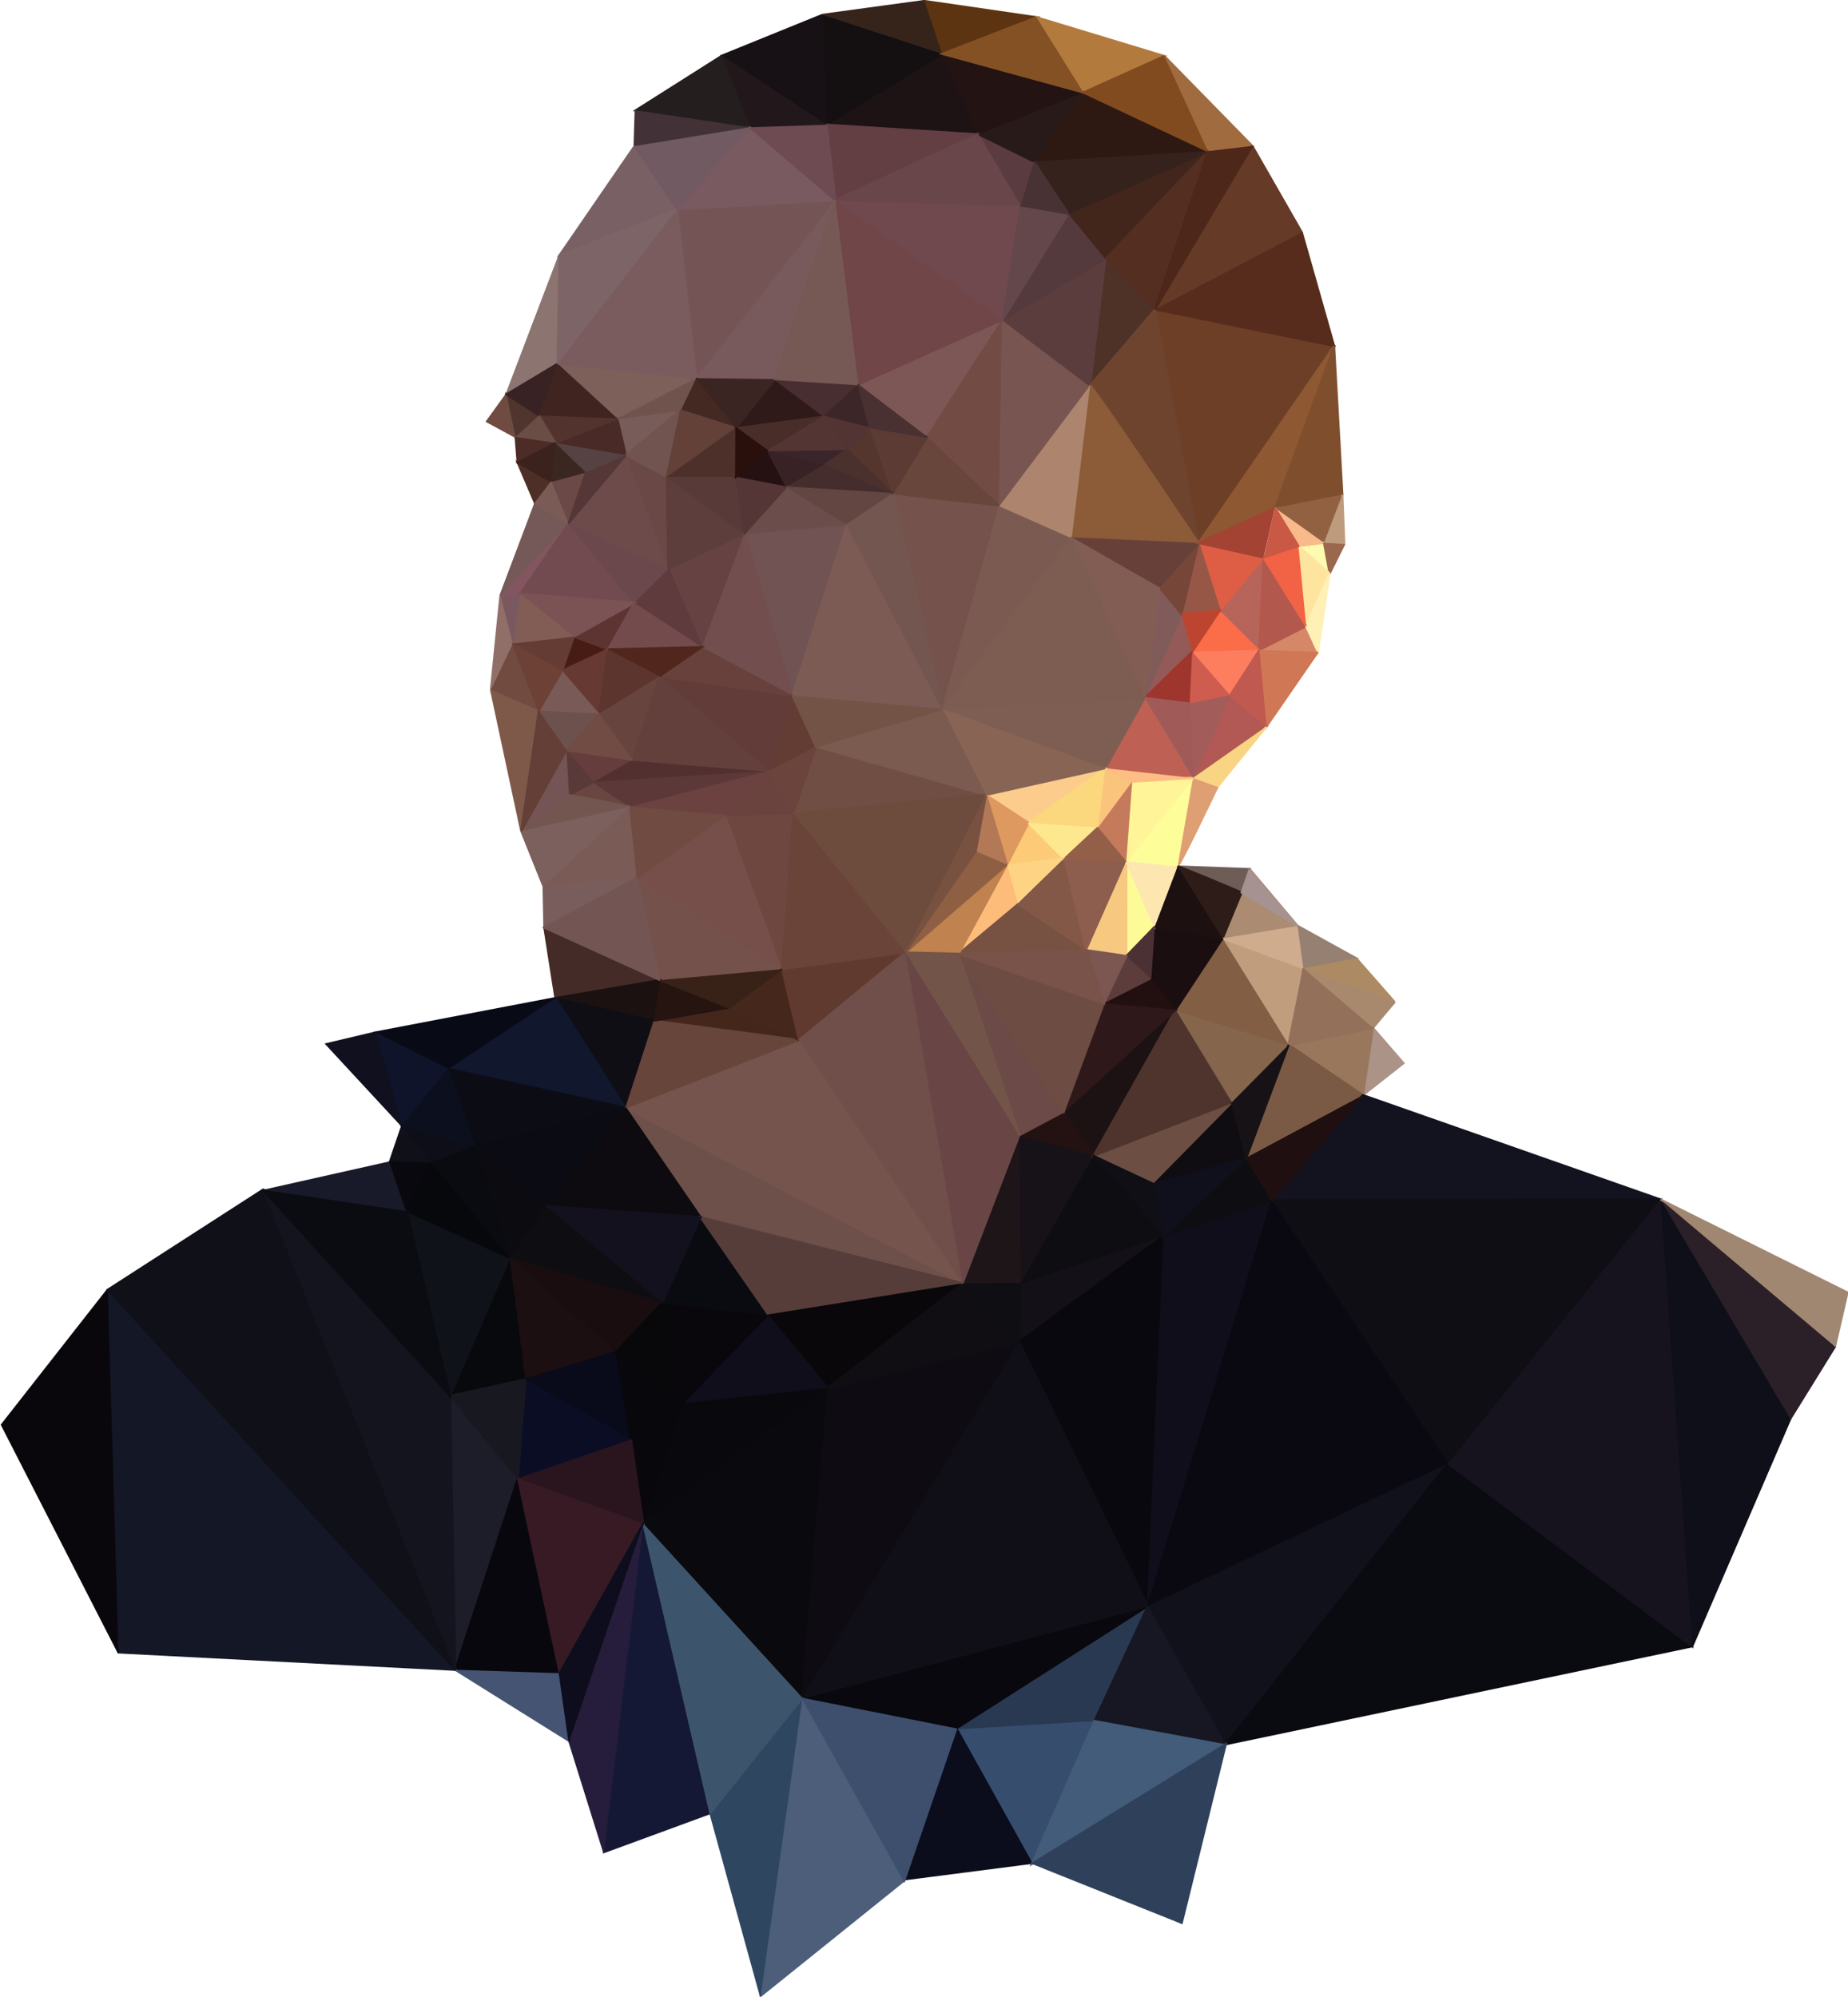 <?xml version="1.0" encoding="UTF-8"?>
<svg width="880px" height="951px" viewBox="0 0 880 951" version="1.1" xmlns="http://www.w3.org/2000/svg" xmlns:xlink="http://www.w3.org/1999/xlink">
    <!-- Generator: Sketch 51.2 (57519) - http://www.bohemiancoding.com/sketch -->
    <title>Asset/Portrait/Fill</title>
    <desc>Created with Sketch.</desc>
    <defs></defs>
    <g id="Asset/Portrait/Fill" stroke="none" stroke-width="1" fill="none" fill-rule="evenodd">
        <g id="fill">
            <path d="M455.419,823.17 C455.419,823.17 519.998,819.181 521.381,819.181 C522.764,819.181 491.344,887.721 491.344,887.721" id="Fill-6" stroke="#364D6E" fill="#364D6E"></path>
            <polygon id="Fill-8" stroke="#906F68" fill="#906F68" points="238.305 283.686 233.814 328.398 244.247 306.483"></polygon>
            <polygon id="Fill-9" stroke="#755858" fill="#755858" points="254.851 239.838 270.728 249.232 238.304 283.685"></polygon>
            <polyline id="Fill-10" stroke="#7A5860" fill="#7A5860" points="238.305 283.686 247.782 282.743 244.247 306.483"></polyline>
            <polyline id="Fill-11" stroke="#825560" fill="#825560" points="270.728 249.233 247.783 282.743 238.305 283.685"></polyline>
            <polyline id="Fill-12" stroke="#4E3228" fill="#4E3228" points="526.317 123.385 549.992 147.339 519.104 183.588"></polyline>
            <polyline id="Fill-13" stroke="#42251B" fill="#42251B" points="575.224 71.982 526.317 123.385 508.664 101.727"></polyline>
            <polyline id="Fill-14" stroke="#542E21" fill="#542E21" points="575.224 71.982 526.317 123.385 549.992 147.338"></polyline>
            <polyline id="Fill-15" stroke="#7D5755" fill="#7D5755" points="477.595 152.179 408.792 183.015 441.586 208.03"></polyline>
            <polygon id="Fill-16" stroke="#70494E" fill="#70494E" points="397.784 95.341 485.999 97.806 477.595 152.179"></polygon>
            <polyline id="Fill-17" stroke="#724B45" fill="#724B45" points="477.595 152.179 441.586 208.03 476.167 240.719"></polyline>
            <polyline id="Fill-18" stroke="#795551" fill="#795551" points="519.105 183.588 476.167 240.72 477.595 152.179"></polyline>
            <path d="M477.595,152.179 C479.036,153.447 519.105,183.588 519.105,183.588 L526.317,123.385" id="Fill-19" stroke="#5C3D3D" fill="#5C3D3D"></path>
            <polyline id="Fill-20" stroke="#543A3D" fill="#543A3D" points="508.664 101.727 477.595 152.179 526.317 123.385"></polyline>
            <polyline id="Fill-21" stroke="#64474B" fill="#64474B" points="486 97.806 477.595 152.18 508.664 101.727"></polyline>
            <polyline id="Fill-22" stroke="#755455" fill="#755455" points="322.423 99.709 331.566 180.075 397.784 95.341"></polyline>
            <polyline id="Fill-23" stroke="#785A5C" fill="#785A5C" points="397.784 95.341 369.048 180.539 331.567 180.075"></polyline>
            <polyline id="Fill-24" stroke="#785C59" fill="#785C59" points="293.949 199.292 298.011 216.783 324.369 195.072"></polyline>
            <polyline id="Fill-25" stroke="#492A26" fill="#492A26" points="264.479 210.93 298.01 216.784 293.949 199.291"></polyline>
            <polyline id="Fill-26" stroke="#7D6059" fill="#7D6059" points="265.552 173.178 293.948 199.292 331.566 180.075"></polyline>
            <polyline id="Fill-27" stroke="#3F2420" fill="#3F2420" points="265.552 173.178 256.591 197.868 293.948 199.292"></polyline>
            <polyline id="Fill-28" stroke="#71534D" fill="#71534D" points="293.949 199.292 324.369 195.072 331.567 180.075"></polyline>
            <polyline id="Fill-29" stroke="#53332D" fill="#53332D" points="256.592 197.868 264.479 210.93 293.949 199.292"></polyline>
            <polyline id="Fill-30" stroke="#724B51" fill="#724B51" points="270.728 249.233 247.783 282.743 302.038 287.102"></polyline>
            <polygon id="Fill-31" stroke="#6D4B4A" fill="#6D4B4A" points="298.01 216.784 270.728 249.232 318.224 270.99"></polygon>
            <polyline id="Fill-32" stroke="#674242" fill="#674242" points="318.224 270.99 354.546 254.01 334.246 308.209"></polyline>
            <polyline id="Fill-33" stroke="#6A4845" fill="#6A4845" points="318.224 270.99 317.523 227.12 298.011 216.784"></polyline>
            <polyline id="Fill-34" stroke="#5D3E3C" fill="#5D3E3C" points="317.523 227.12 318.224 270.99 354.546 254.01"></polyline>
            <polyline id="Fill-35" stroke="#6B484C" fill="#6B484C" points="270.728 249.233 302.038 287.102 318.224 270.99"></polyline>
            <polyline id="Fill-36" stroke="#603B3D" fill="#603B3D" points="302.038 287.102 334.246 308.21 318.224 270.99"></polyline>
            <path d="M269.721,357.242 C270.066,357.242 301.264,361.863 301.264,361.863 L282.765,372.372 L269.721,357.242 Z" id="Fill-37" stroke="#653D3D" fill="#653D3D"></path>
            <path d="M282.764,372.372 C282.764,372.372 300.352,384.198 300.093,384.198 C299.833,384.198 270.983,378.638 270.983,378.638" id="Fill-38" stroke="#694640" fill="#694640"></path>
            <polyline id="Fill-39" stroke="#5A3939" fill="#5A3939" points="269.721 357.242 270.982 378.638 282.765 372.372"></polyline>
            <polyline id="Fill-40" stroke="#B7645A" fill="#B7645A" points="601.659 265.526 599.716 309.529 580.831 290.789"></polyline>
            <polyline id="Fill-41" stroke="#D68768" fill="#D68768" points="621.982 298.22 599.716 309.529 627.592 310.461"></polyline>
            <polyline id="Fill-42" stroke="#B3584C" fill="#B3584C" points="601.659 265.526 599.716 309.529 621.982 298.219"></polyline>
            <polyline id="Fill-43" stroke="#FB6D49" fill="#FB6D49" points="580.831 290.789 567.709 310.392 599.716 309.529"></polyline>
            <polyline id="Fill-44" stroke="#FC7E5F" fill="#FC7E5F" points="567.709 310.392 585.788 331.109 599.716 309.529"></polyline>
            <polyline id="Fill-45" stroke="#CE5C4F" fill="#CE5C4F" points="567.709 310.392 566.48 335.075 585.788 331.109"></polyline>
            <polyline id="Fill-46" stroke="#FBC47D" fill="#FBC47D" points="469.518 378.59 489.772 391.913 526.363 365.878 539.149 372.28 522.908 394.069"></polyline>
            <polyline id="Fill-47" stroke="#C57A5C" fill="#C57A5C" points="539.15 372.28 536.332 410.176 522.909 394.07"></polyline>
            <polyline id="Fill-58" stroke="#1D1C29" fill="#1D1C29" points="214.307 664.795 216.805 795.259 246.65 704.013"></polyline>
            <polygon id="Fill-59" stroke="#08070E" fill="#08070E" points="246.65 704.013 216.805 795.259 266.55 796.887"></polygon>
            <polyline id="Stroke-61" stroke="#445472" fill="#445472" points="266.551 796.887 271.104 829.211 216.804 795.259"></polyline>
            <polyline id="Stroke-63" stroke="#141726" fill="#141726" points="51.329 614.252 56.429 786.986 216.805 795.259"></polyline>
            <polygon id="Stroke-64" stroke="#101019" fill="#101019" points="51.329 614.252 125.169 566.667 216.805 795.259"></polygon>
            <polyline id="Stroke-65" stroke="#13141D" fill="#13141D" points="125.169 566.667 214.307 664.794 216.804 795.259"></polyline>
            <polygon id="Fill-72" stroke="#4C5E79" fill="#4C5E79" points="362.269 950.516 430.62 895.553 382.107 808.601"></polygon>
            <polyline id="Fill-73" stroke="#2E4660" fill="#2E4660" points="382.108 808.601 338.274 863.476 362.269 950.515"></polyline>
            <polyline id="Fill-74" stroke="#131117" fill="#131117" points="554.562 588.278 485.311 639.053 486.029 611.081"></polyline>
            <polyline id="Fill-75" stroke="#08080E" fill="#08080E" points="485.312 639.054 554.562 588.279 546.625 764.865"></polyline>
            <polygon id="Fill-76" stroke="#100E1A" fill="#100E1A" points="394.553 660.839 324.858 668.371 365.781 626.01"></polygon>
            <polyline id="Fill-77" stroke="#0A070A" fill="#0A070A" points="365.78 626.01 458.37 611.179 394.553 660.839"></polyline>
            <path d="M226.139,545.639 L260.106,574.444 C260.106,574.444 242.66,598.49 242.66,599.009" id="Fill-78" stroke="#0B0B10" fill="#0B0B10"></path>
            <path d="M260.106,574.444 C260.798,574.271 315.338,620.409 315.338,620.409 L242.66,599.009" id="Fill-79" stroke="#0E0E12" fill="#0E0E12"></path>
            <polyline id="Fill-80" stroke="#190D10" fill="#190D10" points="242.66 599.009 293.126 643.987 315.338 620.409"></polyline>
            <polyline id="Fill-81" stroke="#1C0F12" fill="#1C0F12" points="242.66 599.009 250.199 656.983 293.126 643.987"></polyline>
            <polyline id="Fill-82" stroke="#151834" fill="#151834" points="306.345 725.575 287.646 882.072 338.275 863.476"></polyline>
            <polyline id="Fill-91" stroke="#11111C" fill="#11111C" points="689.587 696.954 546.625 764.864 583.713 830.71"></polyline>
            <polyline id="Fill-92" stroke="#100E1A" fill="#100E1A" points="554.562 588.278 546.625 764.865 605.787 571.618"></polyline>
            <polyline id="Fill-93" stroke="#293952" fill="#293952" points="546.625 764.865 455.418 823.17 521.381 819.181"></polyline>
            <polyline id="Fill-94" stroke="#09080D" fill="#09080D" points="324.857 668.371 306.345 725.575 394.553 660.839"></polyline>
            <polygon id="Fill-95" stroke="#070709" fill="#070709" points="293.126 643.987 324.858 668.371 300.483 685.521"></polygon>
            <polyline id="Fill-96" stroke="#0B0D24" fill="#0B0D24" points="250.199 656.983 300.483 685.521 246.65 704.013"></polyline>
            <polyline id="Fill-97" stroke="#09070B" fill="#09070B" points="315.338 620.409 324.857 668.371 365.78 626.01"></polyline>
            <polyline id="Fill-98" stroke="#08090D" fill="#08090D" points="242.66 599.009 214.307 664.795 250.199 656.983"></polyline>
            <polyline id="Fill-99" stroke="#181929" fill="#181929" points="185.762 553.061 193.789 576.809 125.169 566.667"></polyline>
            <polyline id="Fill-100" stroke="#0D0D12" fill="#0D0D12" points="554.562 588.278 605.787 571.618 593.559 551.303"></polyline>
            <polyline id="Fill-101" stroke="#AB9387" fill="#AB9387" points="653.796 489.55 668.32 506.368 649.024 521.57"></polyline>
            <polyline id="Fill-102" stroke="#85654C" fill="#85654C" points="613.657 497.588 586.631 524.955 559.826 480.86"></polyline>
            <polyline id="Fill-103" stroke="#C09D7C" fill="#C09D7C" points="582.203 446.922 613.656 497.588 620.627 461.122"></polyline>
            <path d="M506.52,529.421 C506.52,529.421 520.899,550.734 520.698,550.505 C520.496,550.274 559.826,480.861 559.826,480.861" id="Fill-104" stroke="#1C1113" fill="#1C1113"></path>
            <polygon id="Fill-105" stroke="#171218" fill="#171218" points="485.37 540.691 520.697 550.504 486.028 611.081"></polygon>
            <polyline id="Fill-106" stroke="#FDFB97" fill="#FDFB97" points="536.333 410.176 549.881 441.327 536.36 455.323"></polyline>
            <polyline id="Fill-107" stroke="#1A0E11" fill="#1A0E11" points="549.881 441.327 548.256 466.334 582.203 446.921"></polyline>
            <polyline id="Fill-108" stroke="#AB8B71" fill="#AB8B71" points="595.105 413.929 617.912 440.97 582.203 446.922"></polyline>
            <path d="M517.56,452.59 L456.502,454.26" id="Fill-109" stroke="#795349" fill="#FDBC79"></path>
            <polyline id="Fill-110" stroke="#FDBC79" fill="#FDBC79" points="479.502 411.737 484.913 430.49 456.502 454.26"></polyline>
            <polyline id="Fill-111" stroke="#775243" fill="#775243" points="484.913 430.49 456.502 454.26 517.561 452.59"></polyline>
            <polyline id="Fill-112" stroke="#C0824E" fill="#C0824E" points="479.502 411.737 456.502 454.26 431.143 453.617"></polyline>
            <polyline id="Fill-113" stroke="#845847" fill="#845847" points="479.502 411.737 506.814 409.064 484.913 430.49 517.56 452.59 506.814 409.064 479.502 411.737 489.772 391.914"></polyline>
            <polyline id="Fill-114" stroke="#FBCC8C" fill="#FBCC8C" points="469.518 378.59 489.772 391.913 526.363 365.878"></polyline>
            <polyline id="Fill-115" stroke="#FDCB78" fill="#FDCB78" points="489.772 391.914 479.501 411.737 506.814 409.064"></polyline>
            <polyline id="Fill-116" stroke="#FCFBAF" fill="#FCFBAF" points="618.299 260.035 630.472 258.511 633.151 273.129"></polyline>
            <path d="M580.831,290.789 L567.709,310.392 L562.625,292.509 L545.08,332.421 L551.973,279.666 C552.32,280.358 545.08,332.421 545.08,332.421 L567.709,310.392" id="Fill-117" stroke="#945A58" fill="#945A58"></path>
            <polyline id="Fill-118" stroke="#815B5A" fill="#815B5A" points="551.973 279.667 562.624 292.509 545.08 332.421"></polyline>
            <polyline id="Fill-119" stroke="#6D5049" fill="#6D5049" points="297.761 527.568 333.62 579.756 458.37 611.18"></polyline>
            <polyline id="Fill-120" stroke="#704E43" fill="#704E43" points="388.528 355.516 377.751 387.446 469.518 378.59"></polyline>
            <path d="M303.634,417.862 C303.634,418.813 314.257,466.786 314.257,466.786 L372.425,461.541" id="Fill-121" stroke="#74524B" fill="#74524B"></path>
            <polyline id="Fill-122" stroke="#6E4840" fill="#6E4840" points="377.751 387.446 372.425 461.541 345.608 388.135"></polyline>
            <polyline id="Fill-123" stroke="#44271A" fill="#44271A" points="347.282 479.88 311.24 486.141 380.494 495.32"></polyline>
            <polyline id="Fill-124" stroke="#623C39" fill="#623C39" points="377.349 331.213 366.133 367.066 314.099 322.047"></polyline>
            <polyline id="Fill-125" stroke="#461C14" fill="#461C14" points="273.257 303.226 267.657 319.459 289.555 309.255"></polyline>
            <polyline id="Fill-126" stroke="#705352" fill="#705352" points="354.546 254.009 403.317 249.599 377.349 331.213"></polyline>
            <polyline id="Fill-127" stroke="#75534C" fill="#75534C" points="425.195 234.771 476.168 240.719 448.938 337.633"></polyline>
            <polyline id="Fill-128" stroke="#71534F" fill="#71534F" points="324.369 195.072 298.01 216.783 317.523 227.12"></polyline>
            <polyline id="Fill-129" stroke="#6D3F27" fill="#6D3F27" points="549.992 147.339 635.284 164.791 570.691 258.593"></polyline>
            <polyline id="Fill-130" stroke="#1D1314" fill="#1D1314" points="448.647 25.654 393.585 59.399 466.163 64.035"></polyline>
            <polygon id="Fill-131" stroke="#5D3412" fill="#5D3412" points="440.242 0.463 448.646 25.654 493.558 8.226"></polygon>
            <polygon id="Fill-132" stroke="#B37A3E" fill="#B37A3E" points="493.558 8.226 515.902 44.057 554.42 26.687"></polygon>
            <polygon id="Fill-133" stroke="#9F6B3F" fill="#9F6B3F" points="554.42 26.687 575.224 71.982 596.32 69.491"></polygon>
            <polygon id="Fill-134" stroke="#2E1912" fill="#2E1912" points="515.902 44.057 575.224 71.982 492.341 76.944"></polygon>
            <polyline id="Fill-135" stroke="#231312" fill="#231312" points="515.902 44.057 466.163 64.035 448.646 25.654"></polyline>
            <polyline id="Fill-136" stroke="#36241B" fill="#36241B" points="440.242 0.463 391.675 7.073 448.646 25.654"></polyline>
            <polyline id="Fill-137" stroke="#141011" fill="#141011" points="448.647 25.654 393.585 59.399 391.675 7.074"></polyline>
            <polyline id="Fill-138" stroke="#171115" fill="#171115" points="391.675 7.073 343.877 26.48 393.585 59.398"></polyline>
            <polygon id="Fill-139" stroke="#633F44" fill="#633F44" points="393.585 59.399 466.164 64.035 397.784 95.342"></polygon>
            <polygon id="Fill-140" stroke="#5A3C40" fill="#5A3C40" points="466.163 64.035 485.999 97.806 492.341 76.944"></polygon>
            <polyline id="Fill-141" stroke="#704648" fill="#704648" points="397.784 95.341 408.793 183.015 477.595 152.179"></polyline>
            <polyline id="Fill-142" stroke="#22181B" fill="#22181B" points="343.877 26.48 357.053 60.609 393.586 59.398"></polyline>
            <polygon id="Fill-143" stroke="#795A60" fill="#795A60" points="357.053 60.609 397.784 95.342 322.423 99.709"></polygon>
            <polyline id="Fill-144" stroke="#241E1E" fill="#241E1E" points="343.877 26.48 302.716 52.555 357.053 60.609"></polyline>
            <polyline id="Fill-145" stroke="#423237" fill="#423237" points="302.716 52.555 302.169 69.58 357.053 60.609"></polyline>
            <polyline id="Fill-146" stroke="#796064" fill="#796064" points="322.423 99.709 266.407 121.629 302.169 69.58"></polyline>
            <polygon id="Fill-147" stroke="#7A5C5E" fill="#7A5C5E" points="322.423 99.709 265.552 173.178 331.566 180.075"></polygon>
            <polygon id="Fill-148" stroke="#8C7570" fill="#8C7570" points="266.407 121.629 265.552 173.179 241.226 187.803"></polygon>
            <polygon id="Fill-149" stroke="#4F352D" fill="#4F352D" points="241.226 187.803 256.591 197.868 245.529 208.097"></polygon>
            <polyline id="Fill-150" stroke="#6F4B41" fill="#6F4B41" points="241.226 187.803 231.912 200.704 245.529 208.097"></polyline>
            <polyline id="Fill-151" stroke="#6A4D44" fill="#6A4D44" points="256.592 197.868 264.479 210.93 245.528 208.097"></polyline>
            <polyline id="Fill-152" stroke="#4D2C27" fill="#4D2C27" points="245.529 208.097 246.494 220.246 264.479 210.93"></polyline>
            <polyline id="Fill-153" stroke="#574243" fill="#574243" points="264.479 210.93 279.034 225.074 298.01 216.784"></polyline>
            <polyline id="Fill-154" stroke="#3B2722" fill="#3B2722" points="264.479 210.93 262.718 229.504 279.034 225.074"></polyline>
            <polygon id="Fill-155" stroke="#4E2F27" fill="#4E2F27" points="246.494 220.246 262.718 229.503 254.851 239.838"></polygon>
            <polyline id="Fill-156" stroke="#6B4946" fill="#6B4946" points="279.034 225.074 270.728 249.233 262.718 229.504"></polyline>
            <polyline id="Fill-157" stroke="#825D56" fill="#825D56" points="247.782 282.743 273.257 303.226 244.246 306.483"></polyline>
            <polyline id="Fill-158" stroke="#442923" fill="#442923" points="331.567 180.075 350.644 203.438 324.369 195.072"></polyline>
            <polyline id="Fill-159" stroke="#634139" fill="#634139" points="324.369 195.072 317.523 227.12 350.644 203.438"></polyline>
            <polyline id="Fill-160" stroke="#4E302B" fill="#4E302B" points="317.523 227.12 350.524 227.065 350.644 203.438"></polyline>
            <polyline id="Fill-161" stroke="#583B39" fill="#583B39" points="317.523 227.12 354.546 254.01 350.524 227.065"></polyline>
            <polyline id="Fill-162" stroke="#6B4E4C" fill="#6B4E4C" points="374.615 231.679 354.546 254.01 403.317 249.599"></polyline>
            <polyline id="Fill-163" stroke="#261112" fill="#261112" points="365.624 214.366 350.524 227.065 374.615 231.679"></polyline>
            <polyline id="Fill-164" stroke="#301A19" fill="#301A19" points="369.048 180.54 350.644 203.438 392.224 197.918"></polyline>
            <polyline id="Fill-165" stroke="#482D28" fill="#482D28" points="350.643 203.438 365.624 214.365 392.224 197.918"></polyline>
            <polyline id="Fill-166" stroke="#382225" fill="#382225" points="365.624 214.366 374.615 231.679 393.264 220.919"></polyline>
            <polyline id="Fill-167" stroke="#3A262A" fill="#3A262A" points="365.624 214.366 393.264 220.919 403.798 213.878"></polyline>
            <polyline id="Fill-168" stroke="#533633" fill="#533633" points="365.624 214.366 403.798 213.878 392.225 197.919"></polyline>
            <polyline id="Fill-169" stroke="#482E31" fill="#482E31" points="369.048 180.54 392.224 197.918 408.792 183.015"></polyline>
            <polyline id="Fill-170" stroke="#54362F" fill="#54362F" points="414.317 203.549 403.797 213.879 425.195 234.771"></polyline>
            <polyline id="Fill-171" stroke="#442D2C" fill="#442D2C" points="393.264 220.919 425.196 234.771 374.615 231.679"></polyline>
            <polyline id="Fill-172" stroke="#634641" fill="#634641" points="374.615 231.679 403.317 249.599 425.195 234.771"></polyline>
            <path d="M441.586,208.03 C441.586,208.03 424.849,234.194 425.196,234.771 C425.541,235.347 476.167,240.72 476.167,240.72" id="Fill-173" stroke="#69463B" fill="#69463B"></path>
            <polyline id="Fill-174" stroke="#724E4E" fill="#724E4E" points="354.546 254.009 377.349 331.213 334.247 308.209"></polyline>
            <polyline id="Fill-175" stroke="#7C5B55" fill="#7C5B55" points="403.317 249.599 377.349 331.213 448.937 337.633"></polyline>
            <polyline id="Fill-176" stroke="#72564F" fill="#72564F" points="403.317 249.599 448.937 337.633 425.195 234.771"></polyline>
            <polyline id="Fill-177" stroke="#7B5A52" fill="#7B5A52" points="476.167 240.719 448.937 337.633 510.421 255.89"></polyline>
            <polyline id="Fill-178" stroke="#AD846D" fill="#AD846D" points="476.167 240.719 510.421 255.89 519.105 183.588"></polyline>
            <polyline id="Fill-179" stroke="#36221D" fill="#36221D" points="492.341 76.944 508.665 101.726 575.224 71.982"></polyline>
            <polyline id="Fill-180" stroke="#653A26" fill="#653A26" points="596.32 69.491 619.907 110.662 549.992 147.338"></polyline>
            <polyline id="Fill-181" stroke="#582C1C" fill="#582C1C" points="619.907 110.662 635.284 164.791 549.992 147.338"></polyline>
            <polyline id="Fill-182" stroke="#6E442E" fill="#6E442E" points="519.105 183.588 549.992 147.339 570.69 258.592"></polyline>
            <path d="M519.105,183.588 C520.257,183.415 570.69,258.592 570.69,258.592 L510.421,255.89" id="Fill-183" stroke="#8B5C37" fill="#8B5C37"></path>
            <polyline id="Fill-184" stroke="#8E5833" fill="#8E5833" points="635.284 164.791 570.69 258.592 607.127 241.887"></polyline>
            <polygon id="Fill-185" stroke="#7F4F2D" fill="#7F4F2D" points="635.284 164.791 607.127 241.887 639.215 235.56"></polygon>
            <polyline id="Fill-186" stroke="#916141" fill="#916141" points="607.127 241.887 630.472 258.511 639.215 235.56"></polyline>
            <polyline id="Fill-187" stroke="#BD9B7C" fill="#BD9B7C" points="639.215 235.56 640.137 259.098 630.472 258.511"></polyline>
            <polyline id="Fill-188" stroke="#F8BA8B" fill="#F8BA8B" points="607.127 241.887 618.299 260.035 630.472 258.511"></polyline>
            <polyline id="Fill-189" stroke="#9A684D" fill="#9A684D" points="630.472 258.511 633.151 273.129 640.137 259.098"></polyline>
            <polyline id="Fill-190" stroke="#FEE59F" fill="#FEE59F" points="633.152 273.13 618.299 260.036 621.982 298.22"></polyline>
            <polygon id="Fill-191" stroke="#FFF0B5" fill="#FFF0B5" points="633.152 273.13 621.982 298.22 627.592 310.461"></polygon>
            <polyline id="Fill-192" stroke="#F26244" fill="#F26244" points="618.299 260.035 601.659 265.526 621.982 298.219"></polyline>
            <polyline id="Fill-193" stroke="#DE5E45" fill="#DE5E45" points="570.691 258.593 601.659 265.526 580.831 290.789"></polyline>
            <polyline id="Fill-194" stroke="#975747" fill="#975747" points="570.691 258.593 580.831 290.789 562.625 292.509"></polyline>
            <polyline id="Fill-195" stroke="#764739" fill="#764739" points="570.691 258.593 562.625 292.509 551.974 279.666"></polyline>
            <polyline id="Fill-196" stroke="#68403A" fill="#68403A" points="570.691 258.593 551.974 279.666 510.421 255.889"></polyline>
            <polyline id="Fill-197" stroke="#825D54" fill="#825D54" points="510.421 255.89 545.08 332.42 551.973 279.667"></polyline>
            <polyline id="Fill-198" stroke="#9E362E" fill="#9E362E" points="567.709 310.392 545.08 332.421 566.48 335.075"></polyline>
            <polyline id="Fill-199" stroke="#D07756" fill="#D07756" points="627.592 310.461 603.15 345.884 599.716 309.529"></polyline>
            <polyline id="Fill-200" stroke="#B25855" fill="#B25855" points="585.788 331.109 603.15 345.884 568.042 370.518"></polyline>
            <polyline id="Fill-201" stroke="#F9D482" fill="#F9D482" points="603.15 345.884 579.78 374.764 568.043 370.517"></polyline>
            <path d="M585.788,331.109 C585.212,332.089 568.042,370.518 568.042,370.518 L566.48,335.075" id="Fill-202" stroke="#A25D5B" fill="#A25D5B"></path>
            <polyline id="Fill-203" stroke="#BE6154" fill="#BE6154" points="545.08 332.421 568.042 370.518 526.363 365.878"></polyline>
            <polygon id="Fill-204" stroke="#7E5E52" fill="#7E5E52" points="545.08 332.421 526.363 365.878 448.937 337.632"></polygon>
            <path d="M568.043,370.518 C568.043,370.518 559.881,412.522 560.745,412.695 C561.61,412.868 579.78,374.764 579.78,374.764" id="Fill-205" stroke="#DE9F73" fill="#DE9F73"></path>
            <polyline id="Fill-206" stroke="#FDFD9A" fill="#FDFD9A" points="568.043 370.518 536.333 410.176 560.745 412.695"></polyline>
            <polyline id="Fill-207" stroke="#FBD77E" fill="#FBD77E" points="526.363 365.878 489.772 391.914 522.909 394.07"></polyline>
            <polyline id="Fill-208" stroke="#886455" fill="#886455" points="448.937 337.632 469.518 378.589 526.363 365.878"></polyline>
            <polyline id="Fill-209" stroke="#7B5A4F" fill="#7B5A4F" points="448.937 337.632 388.528 355.517 469.518 378.589"></polyline>
            <polyline id="Fill-210" stroke="#633D34" fill="#633D34" points="377.349 331.213 388.528 355.516 366.133 367.066"></polyline>
            <polyline id="Fill-211" stroke="#69413C" fill="#69413C" points="377.349 331.213 314.099 322.047 334.247 308.209"></polyline>
            <path d="M314.099,322.047 L289.555,309.255" id="Stroke-212" stroke="#51271D"></path>
            <polyline id="Fill-213" stroke="#663932" fill="#663932" points="289.554 309.255 267.658 319.459 285.345 339.86"></polyline>
            <polyline id="Fill-214" stroke="#5C352E" fill="#5C352E" points="289.554 309.255 285.345 339.86 314.099 322.047"></polyline>
            <polyline id="Fill-215" stroke="#68443E" fill="#68443E" points="314.099 322.047 301.263 361.863 285.345 339.86"></polyline>
            <polyline id="Fill-216" stroke="#653C33" fill="#653C33" points="273.257 303.226 267.657 319.459 244.246 306.483"></polyline>
            <polyline id="Fill-217" stroke="#795A56" fill="#795A56" points="267.657 319.459 256.57 338.433 285.344 339.86"></polyline>
            <polyline id="Fill-218" stroke="#714B3F" fill="#714B3F" points="244.246 306.483 256.571 338.433 233.815 328.398"></polyline>
            <polyline id="Fill-219" stroke="#7E594A" fill="#7E594A" points="233.814 328.398 248.234 395.793 256.57 338.433"></polyline>
            <path d="M256.57,338.433 C256.57,338.433 269.029,357.242 269.721,357.242 C270.413,357.242 285.344,339.86 285.344,339.86" id="Fill-220" stroke="#6D514D" fill="#6D514D"></path>
            <polyline id="Fill-221" stroke="#755455" fill="#755455" points="270.983 378.638 248.234 395.793 269.721 357.242"></polyline>
            <path d="M301.264,361.863 C301.87,361.777 366.133,367.065 366.133,367.065 L282.764,372.372" id="Fill-222" stroke="#533030" fill="#533030"></path>
            <polyline id="Fill-223" stroke="#5C3838" fill="#5C3838" points="282.764 372.372 300.093 384.198 366.133 367.065"></polyline>
            <path d="M270.983,378.638 C271.386,378.638 300.092,384.198 300.092,384.198 L248.234,395.793" id="Fill-224" stroke="#745650" fill="#745650"></path>
            <polyline id="Fill-225" stroke="#7C605D" fill="#7C605D" points="248.235 395.793 258.847 422.206 300.093 384.198"></polyline>
            <polyline id="Fill-226" stroke="#7A5B55" fill="#7A5B55" points="300.093 384.197 303.634 417.862 258.847 422.207"></polyline>
            <polyline id="Fill-227" stroke="#6B433E" fill="#6B433E" points="366.133 367.065 345.607 388.135 377.751 387.447"></polyline>
            <polyline id="Fill-228" stroke="#6B453D" fill="#6B453D" points="366.133 367.065 377.751 387.447 388.528 355.517"></polyline>
            <polygon id="Fill-229" stroke="#6D4B3D" fill="#6D4B3D" points="469.518 378.59 377.751 387.446 431.143 453.617"></polygon>
            <polyline id="Fill-230" stroke="#774F4A" fill="#774F4A" points="345.608 388.135 303.634 417.862 372.425 461.541"></polyline>
            <polyline id="Fill-231" stroke="#795D5C" fill="#795D5C" points="258.847 422.206 259.231 441.82 303.633 417.862"></polyline>
            <polyline id="Fill-232" stroke="#442B27" fill="#442B27" points="314.258 466.785 259.232 441.82 264.487 475.361"></polyline>
            <polyline id="Fill-233" stroke="#1B1110" fill="#1B1110" points="264.487 475.361 314.257 466.785 311.241 486.141"></polyline>
            <polyline id="Fill-234" stroke="#100E15" fill="#100E15" points="264.487 475.361 311.241 486.141 297.761 527.568"></polyline>
            <polyline id="Fill-235" stroke="#11172D" fill="#11172D" points="297.761 527.568 264.487 475.361 213.665 509.118"></polyline>
            <polyline id="Fill-236" stroke="#0C0C15" fill="#0C0C15" points="226.139 545.639 213.666 509.118 297.761 527.568"></polyline>
            <polyline id="Fill-237" stroke="#080A15" fill="#080A15" points="264.487 475.361 179.062 491.697 213.665 509.118"></polyline>
            <polyline id="Fill-238" stroke="#10142A" fill="#10142A" points="179.062 491.698 191.508 536.19 213.665 509.118"></polyline>
            <polyline id="Fill-239" stroke="#10101E" fill="#10101E" points="179.062 491.698 155.489 497.289 191.508 536.19"></polyline>
            <polyline id="Fill-240" stroke="#101118" fill="#101118" points="191.508 536.19 185.762 553.061 205.458 553.747"></polyline>
            <polygon id="Fill-241" stroke="#0D0E17" fill="#0D0E17" points="191.508 536.19 205.458 553.747 226.139 545.639"></polygon>
            <polyline id="Fill-242" stroke="#0B0C13" fill="#0B0C13" points="226.139 545.639 297.761 527.568 260.106 574.444"></polyline>
            <polyline id="Fill-243" stroke="#0A0B11" fill="#0A0B11" points="226.139 545.639 242.66 599.009 205.458 553.747"></polyline>
            <polyline id="Fill-244" stroke="#08080E" fill="#08080E" points="185.762 553.061 193.789 576.809 205.458 553.747"></polyline>
            <polygon id="Fill-245" stroke="#101219" fill="#101219" points="193.789 576.809 242.659 599.009 214.307 664.795"></polygon>
            <polygon id="Fill-246" stroke="#181821" fill="#181821" points="214.307 664.795 250.199 656.984 246.65 704.013"></polygon>
            <polyline id="Fill-247" stroke="#090A1A" fill="#090A1A" points="250.199 656.983 293.126 643.987 300.483 685.521"></polyline>
            <polyline id="Fill-248" stroke="#08070C" fill="#08070C" points="293.126 643.987 324.858 668.371 306.345 725.575"></polyline>
            <polyline id="Fill-249" stroke="#2A141E" fill="#2A141E" points="300.483 685.521 306.345 725.575 246.65 704.013"></polyline>
            <polyline id="Fill-250" stroke="#251D3B" fill="#251D3B" points="306.345 725.575 271.104 829.212 287.646 882.072"></polyline>
            <polyline id="Fill-251" stroke="#0A0A0E" fill="#0A0A0E" points="382.108 808.601 306.345 725.575 394.553 660.839"></polyline>
            <polyline id="Fill-252" stroke="#0E0C12" fill="#0E0C12" points="394.553 660.839 382.107 808.6 485.312 639.054"></polyline>
            <polyline id="Fill-253" stroke="#100E13" fill="#100E13" points="485.312 639.054 394.553 660.839 458.37 611.179"></polyline>
            <polyline id="Fill-254" stroke="#08080A" fill="#08080A" points="324.857 668.371 315.338 620.409 293.125 643.987"></polyline>
            <polyline id="Fill-255" stroke="#75544D" fill="#75544D" points="297.761 527.568 458.37 611.18 380.494 495.32"></polyline>
            <polyline id="Fill-256" stroke="#67453B" fill="#67453B" points="311.24 486.141 380.494 495.32 297.761 527.568"></polyline>
            <polyline id="Fill-257" stroke="#251410" fill="#251410" points="314.258 466.785 347.282 479.88 311.241 486.141"></polyline>
            <polyline id="Fill-258" stroke="#46271B" fill="#46271B" points="372.425 461.541 347.282 479.88 380.494 495.32"></polyline>
            <polyline id="Fill-259" stroke="#60392F" fill="#60392F" points="431.143 453.617 372.425 461.541 380.494 495.32"></polyline>
            <polyline id="Fill-260" stroke="#704F4A" fill="#704F4A" points="380.494 495.32 431.143 453.617 458.37 611.179"></polyline>
            <polyline id="Fill-261" stroke="#DD995F" fill="#DD995F" points="469.518 378.59 489.772 391.913 479.502 411.738"></polyline>
            <polygon id="Fill-262" stroke="#B37856" fill="#B37856" points="469.518 378.59 479.502 411.738 464.64 405.442"></polygon>
            <polyline id="Fill-263" stroke="#8F5F43" fill="#8F5F43" points="464.64 405.441 431.143 453.617 479.502 411.737"></polyline>
            <polyline id="Fill-264" stroke="#FEE88F" fill="#FEE88F" points="489.772 391.914 506.814 409.064 522.909 394.069"></polyline>
            <path d="M536.333,410.176 L506.814,409.064 C506.814,409.064 517.215,452.59 517.56,452.59 C517.906,452.59 536.333,410.176 536.333,410.176" id="Fill-265" stroke="#8D5D4E" fill="#8D5D4E"></path>
            <polyline id="Fill-266" stroke="#F6C880" fill="#F6C880" points="517.56 452.59 536.361 455.324 536.333 410.177"></polyline>
            <polyline id="Fill-267" stroke="#FEE6B0" fill="#FEE6B0" points="536.333 410.176 549.881 441.327 560.746 412.695"></polyline>
            <polyline id="Fill-268" stroke="#4C3134" fill="#4C3134" points="549.881 441.327 536.361 455.323 548.256 466.334"></polyline>
            <polyline id="Fill-269" stroke="#5D3D3B" fill="#5D3D3B" points="536.36 455.324 525.649 477.822 548.256 466.334"></polyline>
            <polyline id="Fill-270" stroke="#1D1010" fill="#1D1010" points="549.881 441.327 582.203 446.921 560.745 412.695"></polyline>
            <polyline id="Fill-271" stroke="#6E5C57" fill="#6E5C57" points="560.746 412.695 595.106 413.929 591.243 425.05"></polyline>
            <path d="M560.746,412.695 C561.783,412.464 591.243,425.05 591.243,425.05 L582.203,446.922" id="Fill-272" stroke="#2D1C17" fill="#2D1C17"></path>
            <polyline id="Fill-273" stroke="#CEAC8D" fill="#CEAC8D" points="617.912 440.97 620.627 461.122 582.204 446.922"></polyline>
            <polyline id="Fill-274" stroke="#968072" fill="#968072" points="617.912 440.97 645.843 456.39 620.627 461.122"></polyline>
            <polyline id="Fill-275" stroke="#AC8A63" fill="#AC8A63" points="645.843 456.39 664.171 477.315 620.628 461.122"></polyline>
            <path d="M664.17,477.315 C663.479,477.834 653.796,489.551 653.796,489.551 L620.628,461.122" id="Fill-276" stroke="#A8896E" fill="#A8896E"></path>
            <polyline id="Fill-277" stroke="#99775D" fill="#99775D" points="613.657 497.588 653.796 489.551 649.024 521.57"></polyline>
            <polyline id="Fill-278" stroke="#7A5A44" fill="#7A5A44" points="613.657 497.588 649.024 521.57 593.559 551.303"></polyline>
            <polyline id="Fill-279" stroke="#0F0D11" fill="#0F0D11" points="586.631 524.956 593.559 551.303 548.628 563.567"></polyline>
            <polyline id="Fill-280" stroke="#825F44" fill="#825F44" points="613.657 497.588 559.826 480.86 582.204 446.921"></polyline>
            <polyline id="Fill-281" stroke="#6C4F42" fill="#6C4F42" points="586.631 524.956 548.628 563.567 520.698 550.505"></polyline>
            <polyline id="Fill-282" stroke="#4E342C" fill="#4E342C" points="586.631 524.956 520.698 550.505 559.826 480.861"></polyline>
            <polyline id="Fill-283" stroke="#221010" fill="#221010" points="548.256 466.334 559.827 480.861 525.649 477.822"></polyline>
            <polyline id="Fill-284" stroke="#2E1819" fill="#2E1819" points="559.826 480.86 506.52 529.421 525.648 477.822"></polyline>
            <polyline id="Fill-285" stroke="#241213" fill="#241213" points="485.37 540.691 506.52 529.421 520.697 550.504"></polyline>
            <polyline id="Fill-286" stroke="#1E1518" fill="#1E1518" points="485.37 540.691 458.37 611.18 486.028 611.081"></polyline>
            <polyline id="Fill-287" stroke="#0D0D12" fill="#0D0D12" points="520.698 550.504 554.562 588.279 486.029 611.081"></polyline>
            <polyline id="Fill-288" stroke="#10101C" fill="#10101C" points="548.628 563.567 554.562 588.279 593.559 551.303"></polyline>
            <polyline id="Fill-289" stroke="#13131F" fill="#13131F" points="605.787 571.618 649.024 521.569 790.694 571.273"></polyline>
            <polyline id="Stroke-294" stroke="#0B0D1C" fill="#0B0D1C" points="430.619 895.553 455.418 823.17 491.345 887.722"></polyline>
            <polyline id="Fill-295" stroke="#08080E" fill="#08080E" points="382.108 808.601 455.419 823.17 546.625 764.864"></polyline>
            <polyline id="Fill-296" stroke="#100F17" fill="#100F17" points="382.108 808.601 546.625 764.864 485.311 639.054"></polyline>
            <polyline id="Fill-297" stroke="#0F0E12" fill="#0F0E12" points="458.37 611.179 485.312 639.054 486.028 611.081"></polyline>
            <polyline id="Fill-298" stroke="#0A0911" fill="#0A0911" points="546.625 764.865 605.787 571.618 689.587 696.954"></polyline>
            <polyline id="Fill-299" stroke="#0F0E15" fill="#0F0E15" points="605.787 571.618 790.694 571.273 689.587 696.953"></polyline>
            <polyline id="Fill-300" stroke="#161723" fill="#161723" points="546.625 764.865 521.381 819.181 583.713 830.71"></polyline>
            <polyline id="Stroke-303" stroke="#0A0A11" fill="#0A0A11" points="689.587 696.954 583.713 830.71 805.843 784.068"></polyline>
            <polyline id="Stroke-304" stroke="#16131F" fill="#16131F" points="689.587 696.954 805.797 784.094 790.695 571.273"></polyline>
            <polyline id="Stroke-307" stroke="#0F0F19" fill="#0F0F19" points="805.797 784.094 852.519 675.716 790.695 571.273"></polyline>
            <polyline id="Stroke-308" stroke="#2B1F28" fill="#2B1F28" points="790.694 571.273 873.806 641.338 852.52 675.716"></polyline>
            <polyline id="Stroke-309" stroke="#A08772" fill="#A08772" points="790.694 571.273 879.752 615.577 873.806 641.338"></polyline>
            <polyline id="Fill-323" stroke="#0A0B10" fill="#0A0B10" points="333.62 579.756 315.338 620.409 365.78 626.01"></polyline>
            <polyline id="Fill-324" stroke="#07080C" fill="#07080C" points="205.458 553.747 193.789 576.809 242.659 599.009"></polyline>
            <polyline id="Fill-325" stroke="#0C101E" fill="#0C101E" points="213.665 509.118 191.508 536.19 226.139 545.64"></polyline>
            <polyline id="Fill-326" stroke="#3E4F6D" fill="#3E4F6D" points="382.108 808.601 430.619 895.553 455.419 823.17"></polyline>
            <polyline id="Fill-327" stroke="#425C79" fill="#425C79" points="521.381 819.181 491.344 887.721 583.713 830.71"></polyline>
            <polyline id="Fill-331" stroke="#100F16" fill="#100F16" points="520.698 550.504 548.628 563.567 554.562 588.279"></polyline>
            <polyline id="Fill-332" stroke="#200F10" fill="#200F10" points="649.024 521.57 605.787 571.618 593.559 551.303"></polyline>
            <polyline id="Fill-333" stroke="#1B0E10" fill="#1B0E10" points="548.256 466.334 582.203 446.922 559.827 480.861"></polyline>
            <path d="M620.628,461.122 C620.974,462.303 613.426,497.127 613.657,497.588 C613.887,498.049 653.796,489.551 653.796,489.551" id="Fill-334" stroke="#937059" fill="#937059"></path>
            <path d="M517.56,452.59 C518.079,452.59 536.361,455.324 536.361,455.324 L525.648,477.822" id="Fill-335" stroke="#7C5650" fill="#7C5650"></path>
            <polyline id="Fill-336" stroke="#FFF598" fill="#FFF598" points="539.15 372.28 568.043 370.518 536.332 410.176"></polyline>
            <polyline id="Fill-337" stroke="#945F48" fill="#945F48" points="522.909 394.07 506.814 409.064 536.332 410.176"></polyline>
            <polyline id="Fill-338" stroke="#795141" fill="#795141" points="469.518 378.59 464.64 405.442 431.143 453.617"></polyline>
            <polyline id="Fill-339" stroke="#6A4339" fill="#6A4339" points="377.751 387.446 372.425 461.541 431.143 453.617"></polyline>
            <polyline id="Fill-340" stroke="#382218" fill="#382218" points="314.258 466.785 347.282 479.88 372.425 461.541"></polyline>
            <polyline id="Fill-341" stroke="#735653" fill="#735653" points="303.634 417.862 259.231 441.82 314.257 466.786"></polyline>
            <polyline id="Fill-342" stroke="#745347" fill="#745347" points="377.349 331.213 388.528 355.516 448.937 337.633"></polyline>
            <polyline id="Fill-343" stroke="#64403C" fill="#64403C" points="314.099 322.047 301.263 361.863 366.133 367.066"></polyline>
            <polyline id="Fill-344" stroke="#382223" fill="#382223" points="265.552 173.178 241.226 187.803 256.591 197.868"></polyline>
            <polyline id="Fill-345" stroke="#3C221D" fill="#3C221D" points="264.479 210.93 246.494 220.245 262.718 229.504"></polyline>
            <polyline id="Fill-346" stroke="#7A5B55" fill="#7A5B55" points="262.718 229.504 254.851 239.838 270.728 249.232"></polyline>
            <polyline id="Fill-347" stroke="#6E4137" fill="#6E4137" points="244.246 306.483 256.571 338.433 267.658 319.459"></polyline>
            <polyline id="Fill-348" stroke="#714C45" fill="#714C45" points="285.344 339.86 269.721 357.242 301.264 361.863"></polyline>
            <polyline id="Fill-349" stroke="#633F38" fill="#633F38" points="256.57 338.433 248.234 395.793 269.721 357.242"></polyline>
            <polyline id="Fill-350" stroke="#7D5C52" fill="#7D5C52" points="510.421 255.89 448.937 337.632 545.08 332.42"></polyline>
            <polyline id="Fill-351" stroke="#A05B59" fill="#A05B59" points="545.08 332.421 566.48 335.075 568.042 370.518"></polyline>
            <polyline id="Fill-352" stroke="#C05950" fill="#C05950" points="599.716 309.529 585.787 331.109 603.15 345.884"></polyline>
            <polyline id="Fill-353" stroke="#A34333" fill="#A34333" points="607.127 241.887 570.69 258.592 601.659 265.526"></polyline>
            <polyline id="Fill-354" stroke="#C95844" fill="#C95844" points="607.127 241.887 618.299 260.035 601.659 265.526"></polyline>
            <polyline id="Fill-355" stroke="#5B3B33" fill="#5B3B33" points="414.317 203.549 425.195 234.771 441.586 208.029"></polyline>
            <polyline id="Fill-356" stroke="#553637" fill="#553637" points="350.524 227.065 354.546 254.01 374.615 231.679"></polyline>
            <polyline id="Fill-357" stroke="#3B2523" fill="#3B2523" points="331.567 180.075 350.644 203.438 369.048 180.54"></polyline>
            <polyline id="Fill-358" stroke="#29100D" fill="#29100D" points="350.643 203.438 350.524 227.065 365.624 214.365"></polyline>
            <polyline id="Fill-359" stroke="#7D6467" fill="#7D6467" points="322.423 99.709 266.407 121.629 265.552 173.178"></polyline>
            <polyline id="Fill-360" stroke="#755962" fill="#715A62" points="302.169 69.58 322.423 99.709 357.053 60.609"></polyline>
            <polyline id="Fill-361" stroke="#6E4B52" fill="#6E4B52" points="357.053 60.609 397.784 95.342 393.585 59.399"></polyline>
            <path d="M466.163,64.035 C465.702,63.689 397.784,95.341 397.784,95.341 L485.999,97.806" id="Fill-362" stroke="#69464A" fill="#69464A"></path>
            <polyline id="Fill-363" stroke="#291A1A" fill="#291A1A" points="466.163 64.035 492.341 76.944 515.902 44.057"></polyline>
            <polyline id="Fill-364" stroke="#814B1F" fill="#814B1F" points="554.42 26.687 515.902 44.056 575.224 71.982"></polyline>
            <polyline id="Fill-365" stroke="#845125" fill="#845125" points="493.558 8.226 448.647 25.654 515.902 44.057"></polyline>
            <polyline id="Fill-366" stroke="#171216" fill="#171216" points="613.657 497.588 593.559 551.303 586.631 524.955"></polyline>
            <polygon id="Fill-367" stroke="#6C4A48" fill="#6C4A48" points="456.502 454.26 485.37 540.69 506.52 529.421"></polygon>
            <polyline id="Fill-368" stroke="#694645" fill="#694645" points="431.143 453.617 485.37 540.69 458.37 611.179"></polyline>
            <polyline id="Fill-369" stroke="#371A23" fill="#371A23" points="306.345 725.575 266.551 796.887 246.65 704.013"></polyline>
            <polyline id="Fill-370" stroke="#3D546D" fill="#3D546D" points="306.345 725.575 338.275 863.476 382.108 808.601"></polyline>
            <polyline id="Fill-371" stroke="#0D0B0F" fill="#0D0B0F" points="297.761 527.568 333.62 579.756 260.106 574.444"></polyline>
            <polyline id="Fill-372" stroke="#563D3A" fill="#563D3A" points="458.37 611.179 333.62 579.756 365.78 626.01"></polyline>
            <polyline id="Fill-373" stroke="#5E3432" fill="#5E3432" points="302.038 287.102 289.555 309.255 273.257 303.226"></polyline>
            <polyline id="Fill-374" stroke="#765855" fill="#765855" points="397.784 95.341 369.048 180.539 408.793 183.015"></polyline>
            <polyline id="Fill-375" stroke="#3D2628" fill="#3D2628" points="408.792 183.015 414.316 203.549 392.224 197.919"></polyline>
            <polyline id="Fill-376" stroke="#4A3131" fill="#4A3131" points="408.792 183.015 414.316 203.549 441.587 208.03"></polyline>
            <polyline id="Fill-377" stroke="#4D2719" fill="#4D2719" points="575.224 71.982 549.992 147.338 596.32 69.492"></polyline>
            <path d="M492.341,76.944 C492.47,77.117 508.665,101.726 508.665,101.726 L485.999,97.806" id="Fill-378" stroke="#493234" fill="#493234"></path>
            <polyline id="Fill-379" stroke="#A69291" fill="#A69291" points="595.105 413.929 591.244 425.051 617.912 440.97"></polyline>
            <polyline id="Fill-385" stroke="#13111E" fill="#13111E" points="260.106 574.444 333.62 579.756 315.338 620.409"></polyline>
            <polyline id="Fill-386" stroke="#0B0C12" fill="#0B0C12" points="125.169 566.667 214.307 664.794 193.789 576.809"></polyline>
            <polyline id="Fill-387" stroke="#0D0D1D" fill="#0D0D1D" points="306.345 725.575 266.551 796.887 271.104 829.212"></polyline>
            <polyline id="Fill-388" stroke="#735448" fill="#735448" points="431.143 453.617 456.502 454.26 485.37 540.69"></polyline>
            <polyline id="Fill-389" stroke="#6D4C44" fill="#6D4C44" points="456.502 454.26 506.52 529.421 525.649 477.822"></polyline>
            <polygon id="Fill-390" stroke="#FED484" fill="#FED484" points="480.262 412.238 484.891 429.303 505.935 408.843"></polygon>
            <polyline id="Fill-391" stroke="#FDBD84" fill="#FDBD84" points="526.363 365.878 539.15 372.28 568.042 370.518"></polyline>
            <polyline id="Fill-392" stroke="#6B4240" fill="#6B4240" points="300.093 384.197 345.608 388.135 366.133 367.065"></polyline>
            <polyline id="Fill-393" stroke="#704B42" fill="#704B42" points="300.093 384.197 303.634 417.862 345.608 388.135"></polyline>
            <polyline id="Fill-394" stroke="#513433" fill="#513433" points="392.225 197.918 403.797 213.879 414.317 203.549"></polyline>
            <polyline id="Fill-395" stroke="#4A312E" fill="#4A312E" points="403.798 213.879 393.264 220.92 425.196 234.77"></polyline>
            <polyline id="Fill-396" stroke="#553738" fill="#553738" points="279.034 225.074 270.728 249.233 298.01 216.784"></polyline>
            <polyline id="Fill-397" stroke="#7B5354" fill="#7B5354" points="247.782 282.743 302.039 287.102 273.257 303.226"></polyline>
            <polyline id="Fill-398" stroke="#734B4C" fill="#734B4C" points="334.246 308.209 289.554 309.255 302.039 287.102"></polyline>
            <polyline id="Fill-399" stroke="#51271D" fill="#51271D" points="289.554 309.255 334.247 308.21 314.099 322.047"></polyline>
            <polyline id="Fill-400" stroke="#BD4530" fill="#BD4530" points="562.624 292.509 580.831 290.79 567.709 310.392"></polyline>
            <polygon id="Fill-401" stroke="#795349" fill="#795349" points="456.502 454.26 517.56 452.59 525.649 477.822"></polygon>
            <polyline id="Stroke-402" stroke="#09070B" fill="#09070B" points="51.329 614.252 0.914 678.593 56.429 786.986"></polyline>
            <polyline id="Fill-406" stroke="#2E405A" fill="#2E405A" points="491.344 887.721 583.713 830.711 562.619 916.284"></polyline>
        </g>
    </g>
</svg>